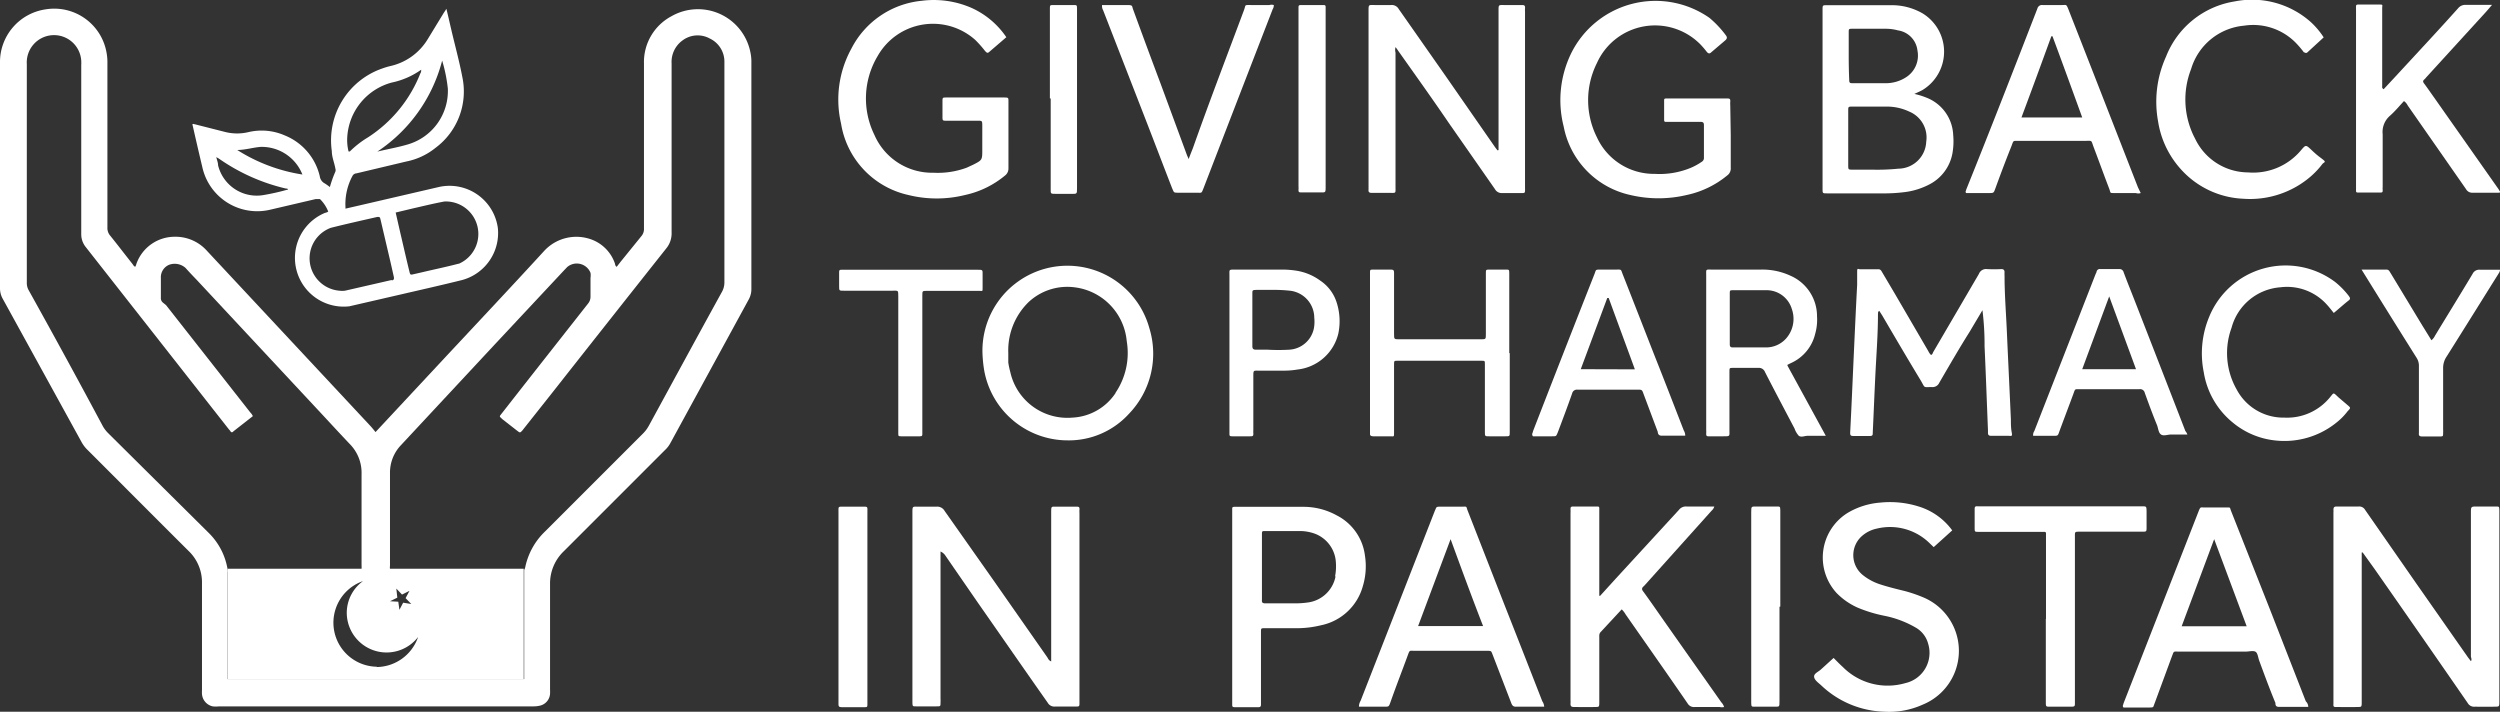 <svg xmlns="http://www.w3.org/2000/svg" viewBox="0 0 153.85 43.8"><rect x="0" y="0" width="153.85" height="43.8" fill="#333333" stroke="none"/><defs><style>.cls-1{fill:#fff;}</style></defs><g id="Layer_2" data-name="Layer 2"><g id="Layer_1-2" data-name="Layer 1"><path class="cls-1" d="M122,19.09l-.79,1.33c-.63,1-1.26,2.09-1.87,3.14a.45.45,0,0,1-.46.26c-.55,0-.39.08-.68-.41-.8-1.32-1.58-2.65-2.37-4l-.18-.28c-.1.06-.07.15-.08.22,0,1.18-.09,2.35-.15,3.53s-.11,2.49-.17,3.74c0,.15,0,.22-.21.21-.34,0-.67,0-1,0-.16,0-.18-.06-.18-.2.09-1.73.16-3.45.24-5.18.06-1.31.12-2.62.19-3.92,0-.27,0-.53,0-.8s.06-.16.17-.16h1.14c.12,0,.17.08.22.17l.78,1.32,2.07,3.55a.73.73,0,0,0,.16.23c.09,0,.11-.12.15-.19l2.8-4.79a.47.47,0,0,1,.5-.3,8.77,8.77,0,0,0,.89,0c.12,0,.18.05.19.17a2.11,2.11,0,0,0,0,.25c0,1.12.09,2.25.14,3.37.08,1.82.17,3.64.25,5.46,0,.26,0,.53.05.79s0,.23-.2.22c-.36,0-.71,0-1.07,0-.13,0-.19-.05-.19-.18s0-.1,0-.15c-.07-1.73-.13-3.46-.21-5.18A17.17,17.17,0,0,0,122,19.09Z"/><path class="cls-1" d="M70.73,20.19a5.23,5.23,0,0,0-10.27,1.5,8.42,8.42,0,0,0,.09,1,5.22,5.22,0,0,0,5.13,4.41,5,5,0,0,0,3.8-1.64A5.33,5.33,0,0,0,70.73,20.19Zm-2.08,4A3.38,3.38,0,0,1,66,25.7a3.6,3.6,0,0,1-3.83-2.82,4.78,4.78,0,0,1-.12-.57c0-.2,0-.4,0-.59a4.15,4.15,0,0,1,1.24-3.12,3.49,3.49,0,0,1,2.83-.92A3.67,3.67,0,0,1,69.34,21,4.36,4.36,0,0,1,68.65,24.17Z"/><path class="cls-1" d="M110,22.5l0-.05.2-.1a2.64,2.64,0,0,0,1.51-1.82,3.17,3.17,0,0,0,.11-1.06,2.72,2.72,0,0,0-1.63-2.5,4.11,4.11,0,0,0-1.82-.38h-3c-.42,0-.37-.05-.37.37,0,3.17,0,6.34,0,9.52a1.09,1.09,0,0,1,0,.18c0,.15,0,.2.2.19h.86c.42,0,.37,0,.37-.38V22.88c0-.24,0-.24.24-.24.51,0,1,0,1.53,0a.4.4,0,0,1,.42.26c.6,1.17,1.21,2.32,1.82,3.48a1.25,1.25,0,0,0,.26.44c.15.11.36,0,.54,0h1.12Zm-1.31-1.12c-.69,0-1.37,0-2.06,0-.16,0-.18-.08-.18-.21V18.1c0-.23,0-.24.21-.24.71,0,1.41,0,2.12,0a1.62,1.62,0,0,1,1.49,1.16,1.82,1.82,0,0,1-.39,1.85A1.65,1.65,0,0,1,108.73,21.38Z"/><path class="cls-1" d="M92.91,21.73v4.85c0,.27,0,.27-.27.27h-1c-.25,0-.26,0-.26-.25V22.42c0-.22,0-.22-.22-.22H86c-.21,0-.21,0-.21.26v3.47c0,.23,0,.47,0,.71s0,.22-.2.21q-.54,0-1.08,0c-.16,0-.22-.06-.2-.21V16.75c0-.12,0-.16.16-.16.38,0,.76,0,1.14,0,.16,0,.18.07.18.2v3.75c0,.34,0,.34.33.34h5c.32,0,.32,0,.32-.32V16.82c0-.22,0-.23.22-.23h1c.21,0,.22,0,.22.23v4.91Z"/><path class="cls-1" d="M134.49,26.53q-1.55-4-3.11-8c-.23-.59-.47-1.18-.69-1.77a.26.26,0,0,0-.29-.2c-.38,0-.76,0-1.14,0a.2.2,0,0,0-.24.18.54.54,0,0,1-.05.11l-3.78,9.68a.43.43,0,0,0-.07.29h1.25c.27,0,.27,0,.36-.26.29-.79.59-1.57.88-2.36.1-.29.09-.24.34-.25h3.71a.29.29,0,0,1,.33.23c.25.69.5,1.37.76,2,.07.19.08.45.24.56s.41,0,.62,0h1A.61.61,0,0,0,134.49,26.53Zm-6.35-3.81,1.66-4.48,1.65,4.48Z"/><path class="cls-1" d="M103.62,26.49c-.58-1.49-1.16-3-1.75-4.48-.67-1.71-1.33-3.41-2-5.11-.14-.35-.05-.31-.46-.31h-.89c-.35,0-.29,0-.39.26q-1.91,4.84-3.79,9.69c0,.09-.11.18,0,.31H95.5c.29,0,.26,0,.37-.25.3-.8.6-1.59.88-2.39a.3.3,0,0,1,.33-.23h3.69c.28,0,.28,0,.38.28l.12.32.75,2c0,.11.06.24.24.23h1.45A.64.64,0,0,0,103.62,26.49Zm-6.34-3.77,1.63-4.38H99c.53,1.46,1.07,2.91,1.61,4.39Z"/><path class="cls-1" d="M143.62,19.26c-.16-.2-.29-.37-.44-.53a3.29,3.29,0,0,0-2.85-1.05,3.37,3.37,0,0,0-3,2.49,4.53,4.53,0,0,0,.31,3.79,3.25,3.25,0,0,0,2.94,1.74,3.4,3.4,0,0,0,2.79-1.23c.28-.33.19-.34.56,0l.54.46c.2.17.2.17,0,.38a3.81,3.81,0,0,1-.69.7,5.09,5.09,0,0,1-3.72,1.1A4.88,4.88,0,0,1,137.4,26a5,5,0,0,1-1.78-3.09,5.84,5.84,0,0,1,.32-3.38,5.08,5.08,0,0,1,7.76-2.18,5,5,0,0,1,.85.87c.07.1.11.17,0,.26C144.24,18.72,143.94,19,143.62,19.26Z"/><path class="cls-1" d="M82.25,18.59a2.53,2.53,0,0,0-1-1.32,3.37,3.37,0,0,0-1.46-.61,5.58,5.58,0,0,0-.91-.07H76c-.39,0-.34,0-.34.35v9.74c0,.13,0,.17.18.17h1.1c.13,0,.2,0,.19-.17a1.47,1.47,0,0,1,0-.21V23.18c0-.41,0-.37.35-.37H79a4.88,4.88,0,0,0,.85-.07,2.91,2.91,0,0,0,2.51-2.21A3.76,3.76,0,0,0,82.25,18.59Zm-1.39,1.6a1.64,1.64,0,0,1-1.52,1.33,11.63,11.63,0,0,1-1.32,0h-.73c-.16,0-.22-.06-.22-.22,0-.59,0-1.18,0-1.78V18.09c0-.24,0-.24.26-.25h.91a9.17,9.17,0,0,1,1.14.05,1.68,1.68,0,0,1,1.5,1.66A2.29,2.29,0,0,1,80.86,20.19Z"/><path class="cls-1" d="M56.76,22.37V26.7c0,.1,0,.15-.15.15H55.45c-.12,0-.18,0-.17-.16V18.25c0-.41,0-.36-.36-.36h-3c-.28,0-.28,0-.28-.28v-.83c0-.13,0-.19.17-.18h8.32c.37,0,.34,0,.34.33s0,.51,0,.77,0,.2-.19.2H57.05c-.29,0-.29,0-.29.29Z"/><path class="cls-1" d="M145.33,16.59h1.53c.16,0,.19.12.26.22L149.05,20l.58.94a.8.8,0,0,0,.22-.28c.77-1.27,1.55-2.53,2.31-3.8a.45.45,0,0,1,.46-.26c.41,0,.82,0,1.23,0,0,.13-.07.2-.12.29-1.06,1.69-2.11,3.38-3.17,5.06a1.24,1.24,0,0,0-.21.72c0,1.26,0,2.52,0,3.78a1.09,1.09,0,0,1,0,.18c0,.22,0,.23-.21.23s-.72,0-1.08,0c-.17,0-.22-.06-.2-.21V22.53a.9.9,0,0,0-.13-.49q-1.59-2.53-3.17-5.08Z"/><path class="cls-1" d="M145.34,34v9.16c0,.39,0,.34-.34.35s-.81,0-1.22,0c-.13,0-.2,0-.18-.18V31.54a.86.86,0,0,0,0-.16c0-.18.06-.21.22-.21.45,0,.9,0,1.34,0a.41.41,0,0,1,.39.21l3.13,4.5,3.19,4.56.19.25c.08-.11,0-.21,0-.31V31.57c0-.4,0-.4.39-.4h1.12c.23,0,.23,0,.24.22V43.13c0,.4,0,.35-.36.36s-.77,0-1.15,0a.45.45,0,0,1-.44-.23Q149,39.12,146.12,35l-.72-1Z"/><path class="cls-1" d="M57.88,33.94V43a1.77,1.77,0,0,1,0,.23c0,.24,0,.24-.25.24-.42,0-.83,0-1.25,0-.22,0-.22,0-.23-.23V31.57c0-.44,0-.39.39-.39s.73,0,1.09,0a.52.52,0,0,1,.5.26c1,1.42,2,2.84,3,4.26l3.32,4.75c.06.09.09.2.24.25V31.53c0-.39,0-.35.34-.35h1.19c.15,0,.23,0,.21.19a1.34,1.34,0,0,0,0,.2V43.24c0,.24,0,.24-.25.24-.42,0-.84,0-1.25,0a.46.46,0,0,1-.45-.23c-1.41-2-2.84-4.07-4.26-6.1l-2.07-3A.69.69,0,0,0,57.88,33.94Z"/><path class="cls-1" d="M98.46,36.68l1-1.1,3.86-4.2a.54.54,0,0,1,.47-.21h1.71a.56.56,0,0,1-.17.26L101.23,36a.76.76,0,0,1-.09.09c-.12.11-.11.2,0,.33.43.59.85,1.2,1.27,1.8l3.52,5a.7.7,0,0,1,.17.29.62.62,0,0,1-.27,0c-.52,0-1,0-1.54,0a.45.45,0,0,1-.44-.23c-1.26-1.83-2.54-3.65-3.81-5.47a1.36,1.36,0,0,0-.24-.31l-1.29,1.39c-.11.11-.09.23-.09.36v3.91c0,.39,0,.34-.34.35s-.81,0-1.21,0c-.18,0-.23-.06-.22-.22a1.2,1.2,0,0,0,0-.19V31.57a1.62,1.62,0,0,0,0-.22c0-.12,0-.18.17-.18h1.44c.13,0,.17,0,.16.17v5.31Z"/><path class="cls-1" d="M141.9,43.16l-2.22-5.69-2.37-6c-.11-.27,0-.24-.36-.24h-1.28c-.26,0-.25-.06-.37.24l-4.62,11.82c0,.07-.09.15,0,.25h1.54c.35,0,.27,0,.38-.27l1.05-2.85c.15-.38.07-.32.48-.32h4.07c.2,0,.44-.07.59,0s.17.36.24.55c.32.87.64,1.74,1,2.61,0,.1,0,.24.21.24.6,0,1.21,0,1.81,0A.48.48,0,0,0,141.9,43.16Zm-7.64-4.62,2-5.36,2,5.36Z"/><path class="cls-1" d="M94.91,43.15c-.76-1.95-1.52-3.89-2.29-5.84l-2.29-5.86c-.13-.32,0-.27-.41-.27H88.7c-.35,0-.28,0-.41.28L83.73,43.13a.69.69,0,0,0-.1.36h1.56c.28,0,.28,0,.38-.28.35-1,.71-1.91,1.06-2.87.13-.35.1-.29.41-.29h4.42c.35,0,.3,0,.42.3L93,43.26c.06.16.13.24.31.23.57,0,1.14,0,1.72,0A.68.68,0,0,0,94.91,43.15Zm-7.64-4.62,2-5.35c.67,1.83,1.31,3.58,2,5.35Z"/><path class="cls-1" d="M112.84,40.49c.19.19.37.38.56.55a3.89,3.89,0,0,0,3.85,1,1.91,1.91,0,0,0,1.41-2.42,1.62,1.62,0,0,0-.77-1,6.26,6.26,0,0,0-1.9-.72,8.6,8.6,0,0,1-1.68-.51,4.21,4.21,0,0,1-1.28-.89,3.23,3.23,0,0,1,.68-4.94,4.6,4.6,0,0,1,2-.63,5.9,5.9,0,0,1,2.43.26,4,4,0,0,1,2,1.45L119,33.67l-.23-.22a3.47,3.47,0,0,0-3.27-.92,2,2,0,0,0-.86.41,1.57,1.57,0,0,0,0,2.45,3.35,3.35,0,0,0,1,.55c.51.17,1,.29,1.57.43a8.68,8.68,0,0,1,1.12.38,3.57,3.57,0,0,1,0,6.61,5,5,0,0,1-2.34.44,5.89,5.89,0,0,1-3.91-1.62c-.17-.16-.42-.32-.44-.53s.28-.31.44-.47Z"/><path class="cls-1" d="M84,34.2a3.22,3.22,0,0,0-1.75-2.49,4.22,4.22,0,0,0-2-.52c-1.38,0-2.76,0-4.14,0H76c-.13,0-.18,0-.17.17v12c0,.1,0,.16.15.16q.73,0,1.47,0c.12,0,.15-.06.15-.16V38.91c0-.25,0-.25.24-.25H79.8a6.26,6.26,0,0,0,1.49-.18,3.37,3.37,0,0,0,2.58-2.41A4.22,4.22,0,0,0,84,34.2Zm-1.81,1.27a2,2,0,0,1-1.73,1.61,5.36,5.36,0,0,1-.7.05c-.63,0-1.26,0-1.89,0-.17,0-.23-.05-.21-.22v-4c0-.23,0-.23.22-.23H80a2.75,2.75,0,0,1,.85.14,2,2,0,0,1,1.36,1.79A3.29,3.29,0,0,1,82.16,35.47Z"/><path class="cls-1" d="M125.91,38.09V32.87c0-.1,0-.14-.13-.14a1.77,1.77,0,0,1-.23,0h-3.78c-.25,0-.25,0-.25-.25s0-.75,0-1.12c0-.15,0-.22.2-.2h10.1c.27,0,.27,0,.28.28v1c0,.28,0,.28-.28.28-.47,0-.94,0-1.41,0H128c-.33,0-.31,0-.31.32V41.9c0,.45,0,.91,0,1.37,0,.17,0,.22-.22.22-.43,0-.87,0-1.31,0-.25,0-.26,0-.26-.27V38.09Z"/><path class="cls-1" d="M53.38,37.35v6c0,.12,0,.18-.16.17H51.78c-.15,0-.19-.07-.18-.2V31.56c0-.42-.05-.38.37-.38h1c.47,0,.41-.05.41.4Z"/><path class="cls-1" d="M109.51,37.34v5.8c0,.4,0,.34-.34.35H108c-.22,0-.22,0-.23-.23V31.55c0-.43,0-.37.38-.38h1.18c.22,0,.22,0,.23.23v5.93Z"/><path class="cls-1" d="M92.22,9.24V.66c0-.38,0-.35.35-.35h1.06c.15,0,.24,0,.22.21a1.21,1.21,0,0,0,0,.19V11.5c0,.43.05.38-.39.38s-.66,0-1,0a.47.47,0,0,1-.46-.24l-2.86-4.1c-1-1.47-2.06-2.95-3.1-4.42a2,2,0,0,0-.16-.22.68.68,0,0,0,0,.34v8.24c0,.44.05.39-.38.39H84.41c-.15,0-.21-.06-.19-.2V.69c0-.43,0-.38.38-.38s.67,0,1,0a.49.49,0,0,1,.48.25L89,4.73l3,4.32.15.2Z"/><path class="cls-1" d="M120.2,8.31A2.58,2.58,0,0,0,118.53,6a4.43,4.43,0,0,0-.72-.22c.21-.1.36-.16.5-.24a2.76,2.76,0,0,0,0-4.72A3.79,3.79,0,0,0,116.5.32c-1.35,0-2.7,0-4.06,0-.28,0-.28,0-.28.29v11c0,.29,0,.29.28.29h3.37a9.94,9.94,0,0,0,1.34-.07,4.45,4.45,0,0,0,1.6-.49,2.69,2.69,0,0,0,1.4-1.89A4.21,4.21,0,0,0,120.2,8.31Zm-6.43-4.86V2c0-.22,0-.23.23-.23h2.09a2.83,2.83,0,0,1,.71.1A1.41,1.41,0,0,1,118,3.11a1.58,1.58,0,0,1-.71,1.65,2.28,2.28,0,0,1-1.21.36c-.69,0-1.38,0-2.06,0-.16,0-.22,0-.22-.21C113.78,4.43,113.77,3.94,113.77,3.45Zm4.77,5.27a1.73,1.73,0,0,1-1.71,1.66,13,13,0,0,1-1.65.06H114c-.25,0-.26,0-.26-.26V6.81c0-.24,0-.25.25-.25.69,0,1.39,0,2.09,0a3.19,3.19,0,0,1,1.42.31A1.72,1.72,0,0,1,118.54,8.72Z"/><path class="cls-1" d="M106.51,8.32c0,.67,0,1.34,0,2a.53.53,0,0,1-.22.48A5.82,5.82,0,0,1,103.8,12a7.53,7.53,0,0,1-3.47,0,5.34,5.34,0,0,1-4.1-4.21,6.58,6.58,0,0,1,.46-4.51,5.79,5.79,0,0,1,8.51-2.18,6.2,6.2,0,0,1,1,1.06c.1.13.09.2,0,.3l-.88.75c-.11.11-.18.09-.27,0a5.85,5.85,0,0,0-.4-.47,3.92,3.92,0,0,0-6.38,1.15,5.09,5.09,0,0,0,0,4.55,3.86,3.86,0,0,0,3.57,2.26,5,5,0,0,0,2.23-.38,3.72,3.72,0,0,0,.65-.36.27.27,0,0,0,.14-.26c0-.66,0-1.33,0-2,0-.17-.07-.2-.22-.2-.62,0-1.25,0-1.87,0h-.22c-.09,0-.14,0-.14-.12,0-.4,0-.79,0-1.19,0-.09,0-.13.14-.13h3.72c.15,0,.23,0,.21.21a1.21,1.21,0,0,0,0,.19Z"/><path class="cls-1" d="M61.93,2.29l-1.07.92c-.11.09-.16,0-.23-.06a6.75,6.75,0,0,0-.62-.7,3.91,3.91,0,0,0-6,1,5.09,5.09,0,0,0-.2,4.85,3.87,3.87,0,0,0,3.63,2.33,5.12,5.12,0,0,0,2.05-.31l.39-.18c.57-.29.57-.29.57-.93V7.78c0-.38,0-.35-.37-.35H58.27c-.27,0-.27,0-.27-.27V6.25C58,6,58,6,58.25,6h3.5c.33,0,.31,0,.31.3,0,1.35,0,2.7,0,4.06a.54.54,0,0,1-.22.45A5.75,5.75,0,0,1,59.39,12a7.23,7.23,0,0,1-3.49,0,5.37,5.37,0,0,1-4.14-4.39A6.51,6.51,0,0,1,52.39,3,5.45,5.45,0,0,1,56.71.05,5.81,5.81,0,0,1,59.82.5,5.14,5.14,0,0,1,61.93,2.29Z"/><path class="cls-1" d="M131.57,11.53,129.1,5.2q-.91-2.33-1.82-4.65c-.12-.3-.13-.24-.36-.24H125.7a.29.29,0,0,0-.32.22C123.94,4.24,122.48,8,121,11.67c0,.06-.08.13,0,.21h1.39c.3,0,.3,0,.4-.27.32-.88.65-1.76,1-2.63.13-.35.08-.31.44-.31h4c.58,0,.43-.09.63.43.32.84.62,1.68.94,2.51.11.29,0,.27.39.27h1.25a.47.47,0,0,0,.3,0Zm-7.17-4.3q.93-2.49,1.84-5h.07c.61,1.64,1.21,3.29,1.83,5Z"/><path class="cls-1" d="M146.69,5.49l.68-.73C148.68,3.34,150,1.93,151.28.5a.56.56,0,0,1,.45-.2c.45,0,.9,0,1.35,0h.28c-.18.21-.32.38-.47.54l-3.58,3.92a.86.86,0,0,1-.13.14c-.09.08-.07.15,0,.24.21.28.4.56.6.84l3.93,5.59c.06.08.1.16.15.23s-.14.06-.2.06c-.5,0-1,0-1.5,0a.43.43,0,0,1-.4-.22l-3.59-5.15a.72.72,0,0,0-.23-.27c-.29.31-.56.64-.88.92a1.32,1.32,0,0,0-.43,1.13c0,1.07,0,2.14,0,3.21a1.61,1.61,0,0,0,0,.22c0,.11,0,.15-.15.15h-1.34c-.1,0-.16,0-.15-.14v-.22q0-5.41,0-10.83c0-.43-.06-.38.38-.38s.69,0,1,0,.23,0,.23.23v4.8A.16.16,0,0,0,146.69,5.49Z"/><path class="cls-1" d="M143,2.3,142,3.22c-.1.09-.15,0-.22,0a5.45,5.45,0,0,0-.38-.46,3.67,3.67,0,0,0-3.3-1.18,3.75,3.75,0,0,0-3.26,2.67,5.15,5.15,0,0,0,.25,4.29,3.63,3.63,0,0,0,3.25,2.07,3.84,3.84,0,0,0,3.27-1.37c.29-.34.29-.34.65,0s.44.38.67.56.13.16,0,.28a5.16,5.16,0,0,1-1,1,5.72,5.72,0,0,1-3.89,1.15,5.47,5.47,0,0,1-3.86-1.85,5.67,5.67,0,0,1-1.37-2.9,6.72,6.72,0,0,1,.49-4A5.45,5.45,0,0,1,137.51.09a5.44,5.44,0,0,1,4.71,1.28A4.92,4.92,0,0,1,143,2.3Z"/><path class="cls-1" d="M73.15,9.79c.1-.27.18-.47.26-.67,1-2.83,2.09-5.67,3.15-8.51.12-.33,0-.3.43-.3h1.13a.5.5,0,0,1,.27,0,.46.46,0,0,1-.07.26q-2.13,5.5-4.25,11c-.14.35-.1.29-.42.29H72.56c-.36,0-.3,0-.43-.28-.56-1.44-1.11-2.89-1.67-4.33L67.89.64a.56.56,0,0,1-.07-.33h.57c.34,0,.67,0,1,0s.27.07.33.24q.84,2.3,1.7,4.59l1.63,4.42C73.07,9.61,73.1,9.66,73.15,9.79Z"/><path class="cls-1" d="M79.91,6.06V.48c0-.12,0-.17.16-.17h1.34c.12,0,.18,0,.17.16v11c0,.41,0,.37-.36.37H80.09c-.13,0-.19,0-.18-.17a1.61,1.61,0,0,0,0-.22Z"/><path class="cls-1" d="M64.61,6.06V.54c0-.22,0-.23.22-.23.4,0,.81,0,1.21,0,.24,0,.24,0,.24.25v11c0,.4,0,.37-.36.37H65c-.37,0-.34,0-.34-.33V6.06Z"/><path class="cls-1" d="M46.24,3.86a2.78,2.78,0,0,0-.06-.64A3.29,3.29,0,0,0,41.32,1a3.19,3.19,0,0,0-1.69,2.91c0,3.39,0,6.78,0,10.16a.66.66,0,0,1-.15.45L38.2,16.1l-.25.32c-.1-.06-.09-.16-.12-.24a2.41,2.41,0,0,0-1.28-1.38,2.69,2.69,0,0,0-3.06.64c-2.07,2.26-4.17,4.49-6.26,6.73l-4.12,4.42c-.09-.11-.19-.24-.3-.36L12.74,15.44a2.59,2.59,0,0,0-2-.87A2.5,2.5,0,0,0,8.4,16.22a1.07,1.07,0,0,1-.07.19c-.09,0-.13-.11-.18-.17-.46-.58-.91-1.17-1.37-1.74a.71.71,0,0,1-.17-.5V3.91a3.35,3.35,0,0,0-.06-.71A3.27,3.27,0,0,0,2.78.58,3.28,3.28,0,0,0,0,3.89V17.72a1.31,1.31,0,0,0,.17.67L5,27.17a2.06,2.06,0,0,0,.42.55c2.06,2.06,4.12,4.13,6.18,6.18a2.67,2.67,0,0,1,.83,2c0,2.19,0,4.38,0,6.58a1.76,1.76,0,0,0,0,.23.84.84,0,0,0,.66.76,1.7,1.7,0,0,0,.39,0H32.81a1.61,1.61,0,0,0,.44-.05.8.8,0,0,0,.6-.72,2.26,2.26,0,0,0,0-.26c0-2.18,0-4.35,0-6.53a2.74,2.74,0,0,1,.86-2l6.22-6.22a1.67,1.67,0,0,0,.34-.45l4.8-8.8a1.31,1.31,0,0,0,.17-.67ZM44.58,17.35a1.2,1.2,0,0,1-.14.59c-1.51,2.74-3,5.49-4.5,8.24a2.12,2.12,0,0,1-.38.51c-2,2-4,4-6,6a4.24,4.24,0,0,0-1.24,2.23.52.52,0,0,1-.06.15v6.72H14V35a4.07,4.07,0,0,0-1.16-2.21L6.64,26.64a2,2,0,0,1-.31-.41Q4.07,22,1.77,17.87a.9.9,0,0,1-.12-.46q0-6.73,0-13.47A1.65,1.65,0,1,1,5,3.74,2.17,2.17,0,0,1,5,4c0,3.46,0,6.93,0,10.39a1.26,1.26,0,0,0,.29.83l8.81,11.22a.39.39,0,0,1,.08.1c.06.08.11.09.19,0l1.19-.93a.71.71,0,0,0-.15-.22l-5.19-6.61L10,18.6a.36.36,0,0,1-.1-.28c0-.4,0-.81,0-1.21a.83.83,0,0,1,.52-.82,1,1,0,0,1,1,.2c.23.26.48.52.72.77l7.16,7.68c.74.79,1.47,1.59,2.22,2.38a2.52,2.52,0,0,1,.73,1.87v5.59a1.93,1.93,0,0,1,0,.24H24a.66.66,0,0,1,0-.2v-5.7a2.44,2.44,0,0,1,.68-1.73l5.7-6.12,4.31-4.61.22-.23a.91.91,0,0,1,1.43.36,1.06,1.06,0,0,1,0,.31c0,.38,0,.77,0,1.16a.66.66,0,0,1-.15.42c-1.76,2.24-3.52,4.47-5.27,6.71-.22.28-.2.21,0,.41l.91.71c.17.13.17.13.3,0L34,24.15q3.48-4.42,7-8.86a1.46,1.46,0,0,0,.33-1c0-3.46,0-6.93,0-10.39A1.63,1.63,0,0,1,42,2.49a1.55,1.55,0,0,1,1.68-.12,1.57,1.57,0,0,1,.9,1.41V17.35Z"/><path class="cls-1" d="M14,35h0s0,0,0,0l0,0,.31,0h7.93v0Z"/><path class="cls-1" d="M30.64,14.05A3,3,0,0,0,27,11.51l-4.74,1.1-1,.23c0-.05,0-.07,0-.1a3.65,3.65,0,0,1,.43-1.91.29.29,0,0,1,.24-.16L25,9.94a4.14,4.14,0,0,0,1.8-.84,4.32,4.32,0,0,0,1.65-4.37c-.19-1-.47-2-.7-3-.09-.38-.17-.75-.28-1.19a2.86,2.86,0,0,1-.16.25l-1,1.64A3.61,3.61,0,0,1,24,4.07a4.58,4.58,0,0,0-.49.15A4.68,4.68,0,0,0,20.42,9.3c0,.37.16.72.22,1.08a.29.29,0,0,1,0,.18,7.11,7.11,0,0,0-.34.95,3.72,3.72,0,0,0-.31-.22.58.58,0,0,1-.31-.44,3.59,3.59,0,0,0-2.14-2.51,3.55,3.55,0,0,0-2.25-.21,3,3,0,0,1-1.4,0L12,7.65c-.05,0-.11-.05-.16,0,.2.88.4,1.75.61,2.63a3.46,3.46,0,0,0,4.2,2.62l2.78-.65c.09,0,.18,0,.26,0a2.21,2.21,0,0,1,.51.77.5.5,0,0,1-.2.08,3,3,0,0,0,1.5,5.75l3.21-.74c1.25-.29,2.5-.57,3.74-.88A3,3,0,0,0,30.64,14.05ZM27.21,3.73a9.37,9.37,0,0,1,.35,1.72,3.43,3.43,0,0,1-2.47,3.44c-.61.18-1.25.29-1.87.44a0,0,0,0,1,0,0v0h0A9.6,9.6,0,0,0,27.21,3.73ZM21.37,8.44a3.7,3.7,0,0,1,2.74-3.36,4.82,4.82,0,0,0,1.81-.79c0,.09,0,.15-.05.22a8.3,8.3,0,0,1-3.22,3.94,5.9,5.9,0,0,0-1.12.87l-.08,0A2.9,2.9,0,0,1,21.37,8.44ZM16.24,12a2.45,2.45,0,0,1-2.82-1.83c0-.16-.07-.32-.11-.5l.16.09a11.91,11.91,0,0,0,4.11,1.84s.15,0,.15.06A13.8,13.8,0,0,1,16.24,12ZM14.6,9.23c.49,0,1-.16,1.44-.19a2.69,2.69,0,0,1,2.57,1.7A10.44,10.44,0,0,1,14.6,9.23Zm9.51,8-2.88.66a1.31,1.31,0,0,1-.34,0,2,2,0,0,1-.53-3.87c.95-.24,1.9-.45,2.86-.67.15,0,.16,0,.2.17l.63,2.69.18.8C24.27,17.19,24.23,17.23,24.11,17.26Zm4.1-1c-.72.19-1.45.34-2.17.51l-.61.14c-.19.05-.19,0-.23-.15-.17-.69-.33-1.39-.49-2.08-.12-.51-.23-1-.36-1.57l1-.24c.66-.15,1.3-.31,2-.44a2,2,0,0,1,.89,3.83Z"/><path class="cls-1" d="M14,35.09v0s0,.08,0,.13h0a.16.16,0,0,1,0-.17Z"/><path class="cls-1" d="M25,39.52l-.06-.06a.22.22,0,0,1,.11-.12s0,0,0,.08A.13.13,0,0,1,25,39.52Z"/><path class="cls-1" d="M21.62,35.85v-.06s.06,0,.07,0S21.65,35.83,21.62,35.85Z"/><path class="cls-1" d="M25,39.42v-.08s0,0,0,0S25.06,39.39,25,39.42Z"/><path class="cls-1" d="M14,35v6.79H32.23V35Zm10.39,1.22.35.37.46-.23-.24.45.35.36-.5-.08-.23.44-.07-.5L24,37l.45-.22Zm-1.19,4.81a2.71,2.71,0,0,1-.86-5.27,2.42,2.42,0,0,0-1,1.94,2.45,2.45,0,0,0,4.39,1.5A2.73,2.73,0,0,1,23.18,41.05Z"/></g></g></svg>